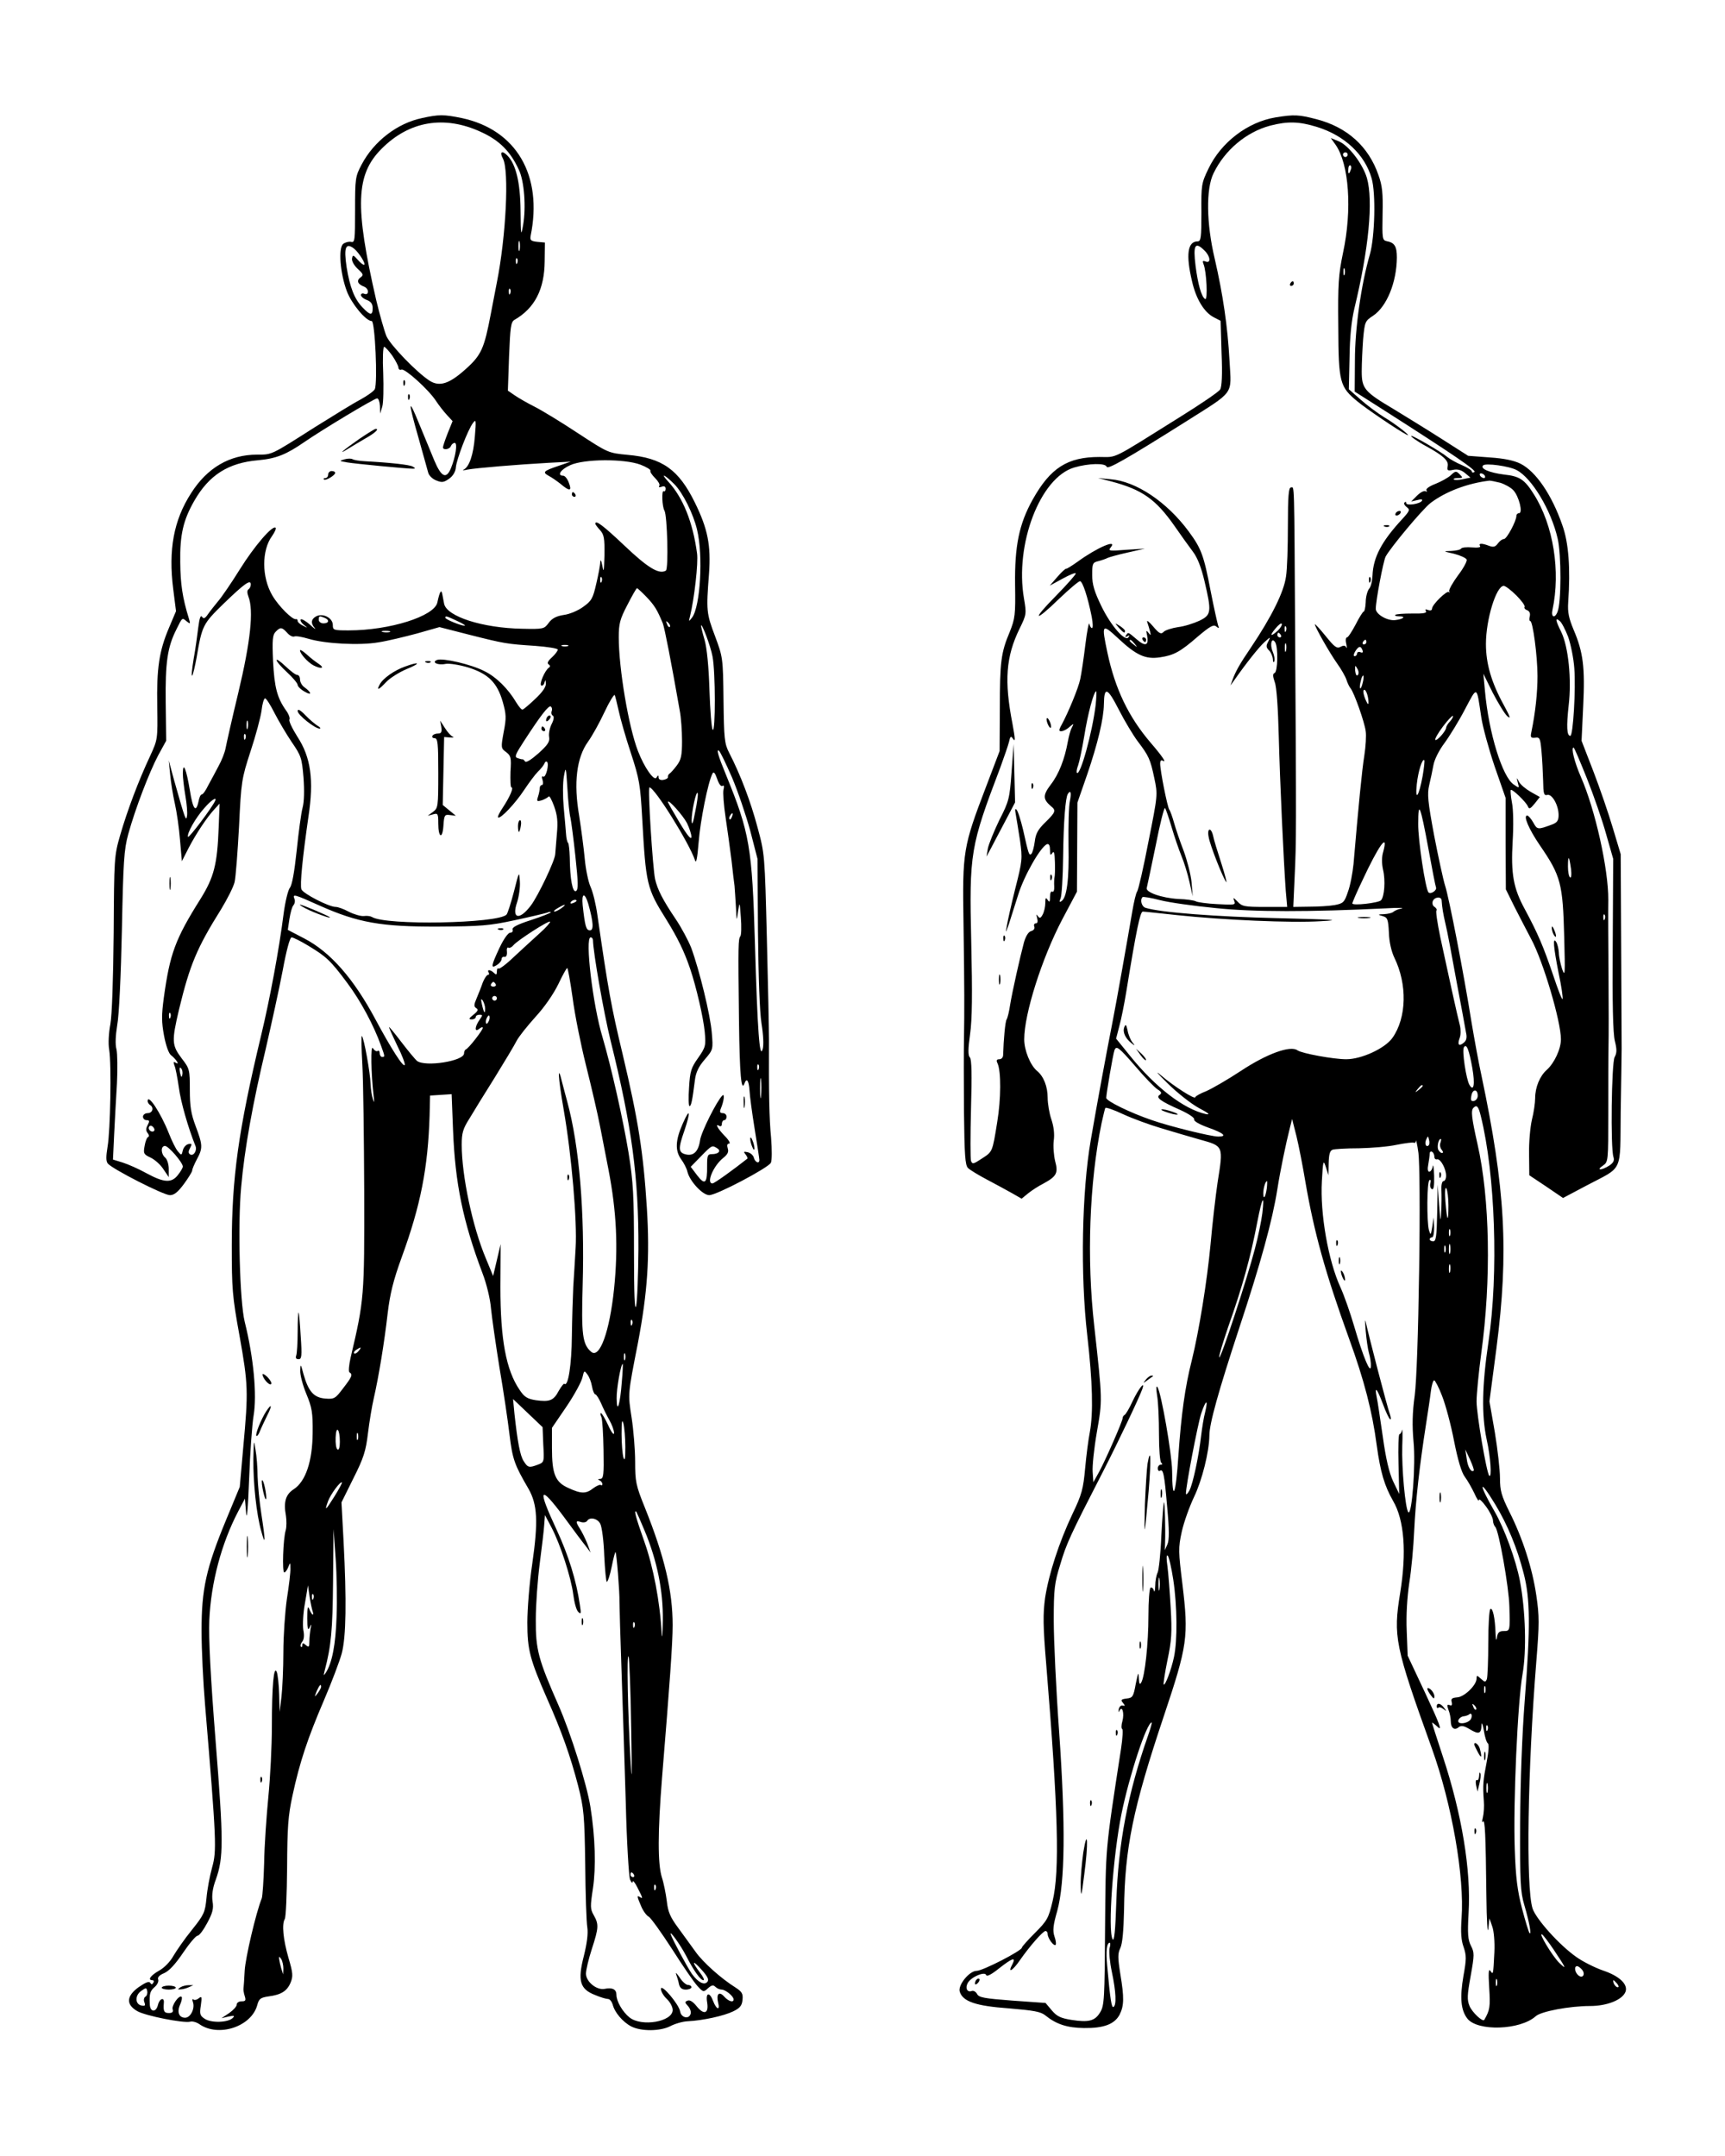 <?xml version="1.0" standalone="no"?>
<!DOCTYPE svg PUBLIC "-//W3C//DTD SVG 20010904//EN"
 "http://www.w3.org/TR/2001/REC-SVG-20010904/DTD/svg10.dtd">
<svg version="1.0" xmlns="http://www.w3.org/2000/svg"
 width="736pt" height="920pt" viewBox="0 0 736 920"
 preserveAspectRatio="xMidYMid meet">

<g transform="translate(0,920) scale(0.1,-0.1)"
fill="#000000" stroke="none">
<path d="M1800 8696 c-105 -22 -205 -99 -257 -198 -27 -51 -28 -59 -28 -194 0
-130 -1 -140 -17 -136 -10 2 -25 -2 -34 -9 -21 -18 -13 -125 16 -202 20 -53
81 -127 106 -127 14 0 26 -264 13 -291 -4 -8 -32 -28 -61 -44 -29 -15 -118
-70 -198 -120 -185 -118 -179 -115 -243 -115 -117 0 -213 -56 -282 -165 -74
-115 -97 -241 -76 -408 l12 -95 -30 -71 c-42 -99 -53 -172 -50 -335 2 -141 2
-141 -30 -211 -49 -104 -98 -234 -128 -338 -26 -90 -26 -99 -28 -417 -2 -204
-7 -349 -14 -390 -7 -37 -10 -83 -5 -110 10 -64 5 -344 -7 -413 -7 -43 -7 -62
1 -72 20 -24 238 -135 265 -135 18 0 34 13 60 48 19 26 35 52 35 57 0 6 9 27
20 48 26 48 25 61 -5 141 -20 53 -25 85 -25 155 0 87 -1 91 -35 135 -42 56
-43 73 -11 209 46 190 76 262 180 428 26 43 52 94 57 115 5 22 13 128 19 238
9 191 11 203 49 320 22 66 43 145 47 174 3 28 10 52 15 52 5 0 23 -28 40 -62
18 -35 51 -91 74 -125 40 -58 43 -68 50 -151 4 -55 3 -103 -4 -129 -6 -22 -17
-104 -25 -182 -10 -94 -20 -148 -29 -159 -8 -10 -20 -59 -27 -112 -19 -150
-58 -361 -96 -519 -97 -405 -125 -607 -125 -896 0 -182 2 -216 33 -385 37
-208 38 -237 16 -475 l-15 -170 -58 -140 c-86 -208 -105 -296 -105 -474 0 -80
7 -222 15 -316 49 -586 50 -622 30 -694 -10 -36 -21 -95 -24 -131 -6 -60 -10
-70 -62 -135 -31 -38 -66 -89 -79 -111 -13 -24 -39 -51 -61 -63 -37 -21 -51
-41 -28 -41 5 0 7 -5 3 -11 -5 -8 -8 -8 -13 0 -5 8 -21 1 -50 -19 -52 -38 -54
-74 -5 -102 35 -20 197 -52 225 -45 10 3 27 -2 39 -10 82 -58 224 -11 248 82
7 26 14 31 48 36 54 7 79 23 94 59 11 27 10 41 -9 105 -23 80 -29 144 -16 166
5 7 9 106 10 219 1 172 4 221 23 308 31 144 65 245 134 406 33 77 67 167 76
200 19 71 21 226 8 478 l-9 167 51 103 c44 87 53 117 62 192 6 49 17 116 25
150 21 92 45 238 59 361 10 84 24 141 60 240 81 222 112 381 119 605 l2 85 46
3 46 3 6 -153 c9 -228 42 -389 126 -612 17 -44 33 -110 36 -150 4 -39 20 -152
36 -251 17 -99 36 -228 43 -287 13 -106 21 -128 81 -231 38 -67 42 -139 16
-320 -12 -81 -21 -194 -21 -251 0 -116 11 -157 85 -326 61 -137 99 -244 132
-371 24 -96 27 -123 30 -334 1 -126 5 -248 9 -270 4 -26 -2 -70 -15 -122 -27
-105 -17 -141 48 -166 23 -10 48 -17 55 -17 8 0 16 -11 20 -23 8 -34 43 -75
79 -94 43 -22 124 -21 167 1 19 10 52 20 75 21 64 3 154 23 193 42 29 14 38
25 40 49 3 26 -2 35 -30 53 -62 39 -138 107 -170 152 -17 24 -51 70 -74 102
-34 46 -44 68 -49 115 -4 31 -13 77 -21 101 -18 58 -18 191 1 428 33 403 45
571 45 648 0 146 -34 291 -119 503 -38 94 -41 110 -41 195 0 50 -7 135 -15
187 -16 104 -17 96 27 320 41 216 51 367 38 575 -15 238 -37 376 -103 655 -49
204 -62 276 -108 595 -6 44 -19 98 -29 120 -10 22 -21 76 -25 120 -4 44 -15
127 -24 185 -24 139 -11 247 38 315 18 25 49 81 70 126 21 45 41 77 44 73 2
-5 10 -36 17 -68 7 -33 30 -114 52 -180 36 -110 40 -134 48 -276 16 -285 19
-300 103 -434 49 -79 77 -137 102 -211 26 -77 56 -207 62 -269 5 -58 4 -64
-28 -110 -30 -42 -35 -57 -39 -127 -3 -43 -2 -79 2 -79 7 0 12 23 23 111 4 33
16 58 42 88 36 42 36 43 30 114 -6 76 -53 268 -88 363 -12 30 -41 85 -66 122
-56 83 -78 127 -88 171 -10 47 -32 391 -24 391 22 0 170 -238 194 -310 5 -18
10 3 16 77 7 91 40 256 59 292 5 10 11 3 20 -23 7 -21 16 -33 22 -30 7 5 9 -1
5 -16 -3 -12 1 -66 9 -119 8 -53 19 -134 25 -181 5 -47 11 -96 13 -110 1 -14
4 -54 6 -90 3 -63 3 -64 9 -20 7 44 7 44 12 -25 3 -38 2 -75 -2 -80 -9 -13
-10 -28 -6 -362 3 -233 10 -306 24 -265 9 24 18 11 21 -31 1 -23 11 -97 22
-165 11 -67 20 -127 20 -132 0 -17 -17 -11 -23 8 -2 11 -14 22 -26 25 -18 4
-20 3 -10 -9 6 -8 10 -16 8 -18 -58 -46 -141 -106 -149 -106 -28 0 4 76 46
109 19 15 24 26 19 41 -4 13 -2 20 6 20 7 0 -1 15 -19 33 -31 32 -43 55 -22
42 6 -3 10 1 10 9 0 9 5 16 10 16 6 0 10 7 10 15 0 8 -7 15 -16 15 -12 0 -14
5 -9 18 14 33 18 68 7 57 -23 -22 -91 -157 -95 -191 -7 -48 -28 -68 -61 -60
-32 8 -33 24 -6 101 28 83 24 101 -7 30 -32 -72 -33 -116 -6 -153 11 -15 23
-38 26 -52 10 -41 65 -100 93 -100 32 0 251 116 263 138 5 10 5 56 1 107 -8
80 -10 192 -9 420 0 39 -4 232 -9 430 -9 358 -9 361 -40 475 -29 109 -72 223
-121 318 -20 39 -22 60 -24 225 -2 180 -3 183 -36 272 -37 98 -38 109 -26 265
9 123 -5 193 -60 305 -69 141 -139 191 -287 204 -83 8 -83 8 -213 93 -71 47
-155 98 -185 113 -30 15 -68 37 -84 48 l-29 20 5 146 c5 126 8 147 23 156 87
50 128 131 129 250 l1 80 -33 3 c-27 3 -31 7 -28 25 53 259 -61 453 -293 503
-78 16 -98 16 -171 0z m252 -59 c79 -36 126 -83 162 -162 23 -48 31 -160 18
-235 -9 -51 -10 -46 -11 62 -1 119 -20 198 -56 234 -23 24 -35 16 -19 -13 27
-52 13 -332 -26 -528 -5 -27 -17 -88 -26 -135 -28 -147 -40 -175 -107 -235
-70 -63 -112 -77 -155 -49 -54 35 -165 150 -183 189 -9 22 -29 92 -44 155 -92
401 -87 535 23 645 118 119 268 144 424 72z m165 -504 c-3 -10 -5 -2 -5 17 0
19 2 27 5 18 2 -10 2 -26 0 -35z m-705 5 c21 -18 52 -68 41 -68 -5 0 -17 10
-28 23 -18 20 -20 20 -23 4 -2 -10 8 -29 24 -44 25 -23 26 -27 12 -37 -18 -13
-12 -29 15 -39 9 -3 17 -13 17 -21 0 -10 -6 -13 -15 -10 -8 4 -15 1 -15 -5 0
-6 11 -16 25 -21 18 -7 25 -17 25 -35 0 -32 -10 -32 -43 3 -35 36 -54 86 -68
171 -13 87 -4 108 33 79z m695 -60 c-3 -8 -6 -5 -6 6 -1 11 2 17 5 13 3 -3 4
-12 1 -19z m-30 -130 c-3 -8 -6 -5 -6 6 -1 11 2 17 5 13 3 -3 4 -12 1 -19z
m-503 -266 c14 -21 26 -44 26 -51 0 -7 6 -11 13 -8 15 5 114 -84 146 -132 13
-20 35 -48 48 -62 l24 -26 -21 -52 c-11 -28 -20 -55 -20 -60 0 -13 29 -9 34 6
3 7 10 13 16 13 13 0 4 -59 -16 -108 -20 -48 -41 -38 -71 33 -14 33 -42 103
-64 155 -48 118 -49 101 -3 -60 19 -69 38 -135 41 -147 3 -12 18 -27 34 -33
24 -10 32 -9 55 7 17 12 28 31 29 49 3 34 51 160 73 189 13 18 14 12 8 -58 -6
-77 -24 -130 -48 -141 -7 -3 0 -4 16 0 37 7 218 22 346 29 l95 5 -52 -18 c-65
-22 -70 -27 -41 -43 12 -6 36 -23 51 -35 38 -32 48 -30 34 6 -6 17 -17 30 -24
30 -28 0 -11 27 30 45 59 27 231 28 300 2 26 -10 45 -22 42 -26 -2 -5 7 -18
20 -31 13 -13 22 -28 18 -33 -4 -6 0 -8 10 -4 11 4 17 1 17 -9 0 -8 -4 -13 -8
-10 -10 6 -7 -67 3 -83 12 -21 18 -248 6 -256 -29 -17 -76 11 -176 106 -92 87
-125 112 -125 94 0 -3 9 -15 20 -27 17 -19 20 -34 19 -107 -2 -68 -3 -78 -9
-46 -4 23 -8 30 -9 17 0 -13 -8 -55 -17 -93 -14 -62 -20 -73 -55 -98 -21 -16
-59 -32 -83 -35 -33 -5 -51 -15 -65 -34 -19 -26 -22 -27 -113 -25 -169 3 -321
52 -333 106 -2 12 -6 31 -8 42 -4 22 -11 11 -21 -36 -13 -59 -204 -119 -378
-119 -65 0 -68 1 -68 23 0 30 -42 52 -71 37 -22 -12 -24 -30 -6 -50 6 -8 -3
-2 -20 14 -18 16 -36 26 -40 23 -3 -4 2 -14 13 -23 18 -14 18 -15 -3 -4 -13 6
-23 15 -23 20 0 6 -3 9 -7 8 -14 -5 -75 56 -101 101 -46 78 -46 193 -1 254 11
16 18 31 15 35 -13 12 -90 -77 -153 -178 -36 -58 -78 -119 -92 -135 -14 -17
-34 -42 -43 -55 -13 -19 -19 -22 -26 -12 -6 9 -11 -6 -16 -45 -4 -32 -12 -93
-20 -136 -7 -43 -10 -74 -6 -70 4 5 12 40 19 78 23 136 27 143 114 228 91 88
117 106 117 83 0 -8 -4 -17 -10 -21 -6 -4 -6 -15 0 -31 23 -59 9 -191 -43
-409 -27 -112 -49 -210 -55 -240 -3 -16 -16 -50 -30 -75 -13 -25 -33 -62 -44
-82 -10 -21 -22 -38 -27 -38 -5 0 -11 -13 -14 -30 -11 -51 -24 -34 -37 48 -15
90 -29 125 -30 73 0 -19 5 -62 11 -97 6 -34 9 -72 7 -85 -4 -26 -7 -19 -55
151 l-23 85 6 -60 c3 -33 12 -89 20 -124 8 -35 18 -104 22 -155 l8 -91 28 55
c32 62 80 134 112 168 l21 23 -4 -103 c-6 -157 -20 -211 -77 -303 -109 -173
-131 -235 -157 -422 -10 -75 -10 -104 1 -163 8 -42 20 -76 30 -83 21 -16 39
-44 20 -32 -10 6 -11 4 -6 -11 5 -10 13 -53 19 -94 8 -62 40 -173 71 -250 8
-19 -8 -45 -23 -36 -8 5 -8 13 0 27 9 18 8 20 -7 17 -10 -2 -21 -14 -24 -27
-5 -22 -6 -22 -21 -4 -9 10 -26 45 -39 78 -34 86 -90 171 -90 136 0 -5 5 -13
10 -16 18 -11 11 -35 -10 -35 -11 0 -20 -7 -20 -15 0 -8 7 -15 15 -15 13 0 14
-4 5 -21 -8 -15 -8 -24 0 -34 6 -7 7 -15 2 -17 -5 -1 -12 -19 -15 -38 -6 -32
-4 -36 26 -50 17 -8 42 -30 54 -49 l23 -34 0 35 c0 20 -7 41 -15 48 -19 16
-20 50 -1 50 15 0 76 -71 76 -88 0 -5 -9 -21 -21 -36 -27 -35 -59 -33 -133 7
-34 19 -80 39 -102 46 l-42 13 5 107 c3 58 8 156 12 218 3 62 2 127 -2 145 -6
21 -4 59 3 103 8 40 16 215 20 405 6 294 9 344 27 410 30 109 90 265 128 337
l34 62 -2 163 c-2 171 7 236 46 313 25 51 24 50 43 34 16 -13 17 -12 10 11
-28 91 -36 148 -37 240 -2 118 13 181 60 263 63 110 145 162 272 173 77 7 120
24 198 78 77 53 298 186 310 186 6 0 11 -15 12 -32 l1 -33 9 30 c5 16 6 81 4
142 -3 62 -1 113 4 113 4 0 20 -17 35 -38z m1203 -548 c36 -36 81 -126 97
-194 27 -111 14 -328 -21 -375 -15 -19 -15 -19 -9 5 18 73 36 228 30 269 -18
133 -60 238 -123 306 -36 39 -16 31 26 -11z m-310 -416 c-3 -8 -6 -5 -6 6 -1
11 2 17 5 13 3 -3 4 -12 1 -19z m192 -66 c34 -36 45 -54 69 -112 8 -22 35
-160 72 -371 6 -30 10 -89 10 -131 0 -62 -4 -80 -22 -104 -12 -16 -26 -32 -31
-35 -5 -3 -8 -10 -7 -15 0 -5 -8 -10 -20 -12 -11 -2 -20 2 -20 10 0 11 -2 11
-9 0 -10 -17 -52 43 -79 113 -40 103 -82 352 -82 486 0 57 5 77 37 138 20 39
38 71 41 71 2 0 21 -17 41 -38z m-1375 -88 c23 -9 20 -24 -4 -24 -11 0 -20 7
-20 15 0 17 2 18 24 9z m567 -14 c24 -11 38 -20 31 -20 -16 0 -82 27 -82 34 0
9 4 8 51 -14z m907 -25 c-3 -3 -9 2 -12 12 -6 14 -5 15 5 6 7 -7 10 -15 7 -18z
m182 -126 c13 -65 13 -327 1 -313 -5 5 -11 81 -14 169 -3 100 -11 181 -21 215
-9 30 -15 57 -15 60 2 16 41 -87 49 -131z m-1815 101 c10 -12 24 -19 31 -16 7
3 34 -2 61 -10 70 -21 217 -29 298 -15 39 6 113 24 165 38 l95 27 125 -32
c154 -39 162 -40 283 -48 53 -4 97 -11 97 -16 0 -5 -11 -20 -25 -33 -18 -16
-22 -26 -14 -30 7 -5 7 -10 1 -14 -17 -11 -42 -70 -33 -76 5 -3 12 3 14 12 4
14 5 13 6 -4 1 -14 -15 -37 -45 -65 -25 -24 -49 -44 -54 -46 -4 -2 -16 12 -27
30 -35 59 -85 109 -136 134 -56 29 -177 57 -202 48 -26 -10 3 -24 36 -17 16 3
59 -4 96 -15 86 -27 124 -64 148 -147 15 -53 16 -68 4 -129 -12 -66 -12 -69
10 -85 21 -16 23 -24 19 -84 -1 -37 0 -67 4 -67 11 0 -7 -41 -36 -85 -14 -21
-24 -40 -21 -43 9 -9 74 60 112 118 20 30 46 65 58 77 13 12 25 28 28 35 2 7
7 10 11 7 10 -9 -5 -69 -16 -63 -6 4 -8 -2 -3 -15 3 -11 2 -21 -3 -21 -5 0 -9
-6 -9 -12 0 -7 -3 -24 -7 -36 -7 -22 -6 -23 16 -17 12 4 25 12 29 16 3 5 13
-14 23 -41 14 -39 17 -66 12 -118 -3 -37 -6 -75 -7 -86 0 -26 -73 -179 -104
-220 -49 -65 -83 -57 -59 13 8 24 14 65 12 90 -3 45 -3 44 -25 -43 -13 -49
-27 -94 -32 -99 -38 -38 -515 -47 -574 -10 -7 4 -22 6 -35 4 -13 -1 -41 7 -63
18 -22 12 -47 21 -57 21 -29 0 -139 57 -146 75 -7 19 5 136 30 310 24 157 10
254 -47 341 -22 35 -38 68 -34 74 3 5 -3 23 -15 39 -38 54 -49 98 -55 209 -4
92 -2 113 11 126 20 21 27 20 49 -4z m438 3 c-7 -2 -21 -2 -30 0 -10 3 -4 5
12 5 17 0 24 -2 18 -5z m760 -60 c-7 -2 -19 -2 -25 0 -7 3 -2 5 12 5 14 0 19
-2 13 -5z m-69 -277 c-3 -8 -1 -17 5 -20 6 -4 4 -18 -6 -37 -8 -17 -13 -41
-10 -55 3 -19 -6 -33 -46 -69 -32 -28 -53 -41 -57 -34 -4 6 -9 10 -11 9 -2 -1
-11 2 -21 5 -14 5 -9 16 28 73 72 111 105 153 114 147 5 -3 7 -12 4 -19z
m-1297 -73 c-3 -10 -5 -4 -5 12 0 17 2 24 5 18 2 -7 2 -21 0 -30z m-10 -45
c-3 -8 -6 -5 -6 6 -1 11 2 17 5 13 3 -3 4 -12 1 -19z m2076 -165 c25 -59 60
-162 78 -228 l31 -120 2 -310 c2 -196 7 -340 15 -392 8 -49 10 -94 5 -110 -13
-45 -22 74 -33 452 -12 409 -22 471 -124 720 -33 80 -41 109 -30 102 6 -4 30
-55 56 -114z m-689 -173 c3 -14 13 -88 21 -164 12 -112 13 -141 3 -148 -15 -9
-26 50 -27 143 -1 31 -4 59 -7 62 -4 3 -8 21 -9 39 -1 18 -6 70 -10 115 -4 45
-4 103 1 130 8 45 9 42 15 -52 3 -55 9 -111 13 -125z m532 25 c-9 -49 -14 -60
-15 -37 -1 36 20 133 26 117 2 -6 -3 -42 -11 -80z m-2048 48 c-12 -28 -113
-162 -116 -154 -5 15 33 82 70 123 29 34 55 50 46 31z m2013 -95 c10 -21 19
-47 19 -59 0 -15 -17 5 -50 60 -27 45 -50 85 -50 89 0 14 63 -56 81 -90z m192
27 c-3 -9 -8 -14 -10 -11 -3 3 -2 9 2 15 9 16 15 13 8 -4z m-1758 -380 c162
-72 261 -90 505 -89 181 1 219 4 325 27 66 14 128 29 138 32 9 4 17 5 17 2 0
-3 -38 -18 -84 -33 -59 -19 -82 -31 -79 -41 3 -7 -2 -13 -10 -13 -9 0 -28 -27
-46 -65 -36 -77 -38 -90 -11 -73 11 7 20 18 20 25 0 7 6 12 13 10 7 -1 11 7
10 21 -2 13 1 21 6 18 5 -3 15 2 22 11 18 21 150 106 156 100 2 -3 -17 -25
-44 -49 -26 -23 -75 -69 -109 -100 -33 -32 -64 -55 -67 -51 -4 3 -7 -2 -7 -12
0 -15 -3 -16 -12 -7 -15 15 -32 16 -23 2 3 -5 2 -10 -3 -10 -5 0 -15 -15 -22
-32 -6 -18 -18 -48 -26 -67 -12 -28 -13 -36 -2 -43 10 -6 7 -13 -12 -28 -20
-16 -22 -20 -7 -20 9 0 17 5 17 10 0 6 7 10 16 10 14 0 14 -2 0 -22 -21 -30
-22 -55 -1 -38 8 7 15 8 15 4 0 -10 -60 -87 -72 -92 -5 -2 -8 -10 -8 -17 0
-33 -166 -59 -201 -32 -8 7 -38 43 -67 81 -29 38 -52 66 -52 63 0 -4 16 -39
35 -79 20 -39 34 -77 32 -82 -5 -14 -58 69 -125 194 -93 174 -192 287 -303
345 l-71 37 7 47 c4 25 11 52 17 58 6 7 8 20 4 28 -8 21 -2 20 109 -30z m1145
8 c22 -79 24 -113 7 -113 -16 0 -21 16 -31 108 -5 52 9 55 24 5z m-50 13 c0
-2 -7 -7 -16 -10 -8 -3 -12 -2 -9 4 6 10 25 14 25 6z m-64 -31 c-11 -8 -25
-15 -30 -15 -6 1 0 7 14 15 32 19 40 18 16 0z m-1080 -161 c76 -46 94 -62 166
-159 57 -76 113 -181 144 -268 17 -47 17 -47 4 -47 -5 0 -10 7 -10 16 0 8 -4
13 -9 9 -6 -3 -14 3 -20 12 -10 18 -8 -108 3 -202 4 -31 3 -34 -3 -15 -5 14
-9 43 -10 65 -1 45 -28 196 -37 204 -3 3 -2 -51 2 -121 4 -69 7 -314 8 -544 1
-446 0 -461 -58 -707 -7 -31 -10 -60 -5 -63 15 -9 11 -19 -27 -68 -33 -44 -38
-47 -76 -44 -49 4 -72 30 -93 104 -12 45 -13 46 -14 16 -1 -19 11 -64 26 -100
24 -58 28 -80 27 -167 -1 -121 -30 -207 -81 -240 -34 -22 -44 -54 -33 -113 3
-20 3 -48 -1 -62 -11 -36 -16 -180 -6 -180 4 0 12 10 17 23 8 21 9 21 9 -6 1
-15 -6 -73 -15 -130 -8 -56 -15 -158 -15 -227 0 -69 -4 -154 -8 -190 l-8 -65
-2 75 c-1 41 -6 84 -10 95 -13 32 -21 -61 -21 -231 0 -85 -7 -220 -15 -301 -8
-82 -17 -209 -18 -283 -2 -74 -7 -142 -10 -150 -25 -62 -70 -255 -73 -309 -2
-36 -4 -70 -5 -76 -1 -5 1 -20 5 -32 6 -19 4 -23 -13 -23 -12 0 -21 -6 -21
-14 0 -8 -15 -24 -32 -36 l-33 -22 30 7 c24 5 28 4 18 -6 -20 -20 -91 -22
-119 -4 -21 14 -23 20 -17 58 5 37 4 40 -9 30 -8 -7 -19 -9 -23 -5 -5 4 -5 -1
-2 -11 10 -27 -10 -67 -33 -67 -27 0 -36 25 -21 57 6 14 9 28 6 32 -11 10 -45
-39 -38 -54 3 -10 -2 -15 -16 -15 -21 0 -25 8 -22 43 3 26 -18 20 -25 -8 -8
-34 -34 -32 -35 3 -2 45 1 56 22 74 10 9 17 23 14 31 -4 9 5 19 25 27 21 9 48
38 81 87 27 40 55 73 62 73 7 0 25 24 41 54 23 43 28 61 23 92 -4 26 0 57 14
94 33 93 33 163 -1 590 -22 277 -30 440 -27 515 7 162 52 329 123 465 l29 55
5 -60 c3 -38 8 15 13 145 4 113 13 234 19 269 15 89 0 249 -38 401 -21 86 -30
415 -15 575 14 161 50 360 105 590 24 105 57 254 72 333 16 87 31 142 38 142
7 0 39 -16 72 -36z m1214 24 c1 -53 46 -310 75 -428 91 -367 120 -581 119
-890 -1 -113 -5 -222 -10 -243 -6 -25 -9 52 -9 235 0 236 -3 293 -23 418 -23
141 -74 367 -111 493 -42 138 -76 427 -51 427 6 0 10 -6 10 -12z m-87 -245 c9
-71 35 -200 57 -288 22 -88 50 -207 61 -265 11 -58 27 -139 35 -180 35 -181
42 -334 24 -510 -19 -182 -61 -298 -97 -269 -38 32 -43 74 -37 283 9 316 -14
595 -66 786 -5 19 -15 55 -21 79 -21 88 -19 30 6 -114 34 -195 58 -477 51
-590 -3 -49 -7 -124 -10 -165 -2 -41 -5 -136 -6 -211 -1 -122 -16 -219 -32
-204 -2 3 -13 -11 -24 -30 -22 -42 -39 -48 -98 -40 -37 6 -49 14 -69 44 -58
85 -82 216 -82 439 l1 183 -16 -68 -16 -68 -31 75 c-57 135 -103 353 -103 485
0 50 5 68 33 112 17 29 66 108 108 175 42 68 84 138 93 156 9 18 46 64 81 103
38 41 77 98 97 139 18 38 35 69 38 69 3 1 13 -56 23 -126z m-328 57 c3 -5 -1
-10 -10 -10 -9 0 -13 5 -10 10 3 6 8 10 10 10 2 0 7 -4 10 -10z m5 -60 c0 -5
-4 -10 -10 -10 -5 0 -10 5 -10 10 0 6 5 10 10 10 6 0 10 -4 10 -10z m-50 -44
c0 -26 -6 -18 -14 19 -5 22 -4 26 4 15 5 -8 10 -24 10 -34z m-1343 -38 c-3 -8
-6 -5 -6 6 -1 11 2 17 5 13 3 -3 4 -12 1 -19z m1359 -14 c-4 -9 -9 -15 -11
-12 -3 3 -3 13 1 22 4 9 9 15 11 12 3 -3 3 -13 -1 -22z m1151 -206 c-3 -8 -6
-5 -6 6 -1 11 2 17 5 13 3 -3 4 -12 1 -19z m-2459 -24 c-3 -14 -5 -12 -10 9
-3 19 -2 25 4 19 6 -6 8 -18 6 -28z m2469 -91 c-2 -21 -4 -6 -4 32 0 39 2 55
4 38 2 -18 2 -50 0 -70z m-2590 -149 c-9 -9 -28 6 -21 18 4 6 10 6 17 -1 6 -6
8 -13 4 -17z m2403 -74 c18 -11 6 -25 -23 -25 -18 0 -20 -6 -20 -50 1 -75 -9
-84 -42 -41 l-28 37 44 45 c47 48 47 48 69 34z m-363 -752 c-3 -8 -6 -5 -6 6
-1 11 2 17 5 13 3 -3 4 -12 1 -19z m-1167 -113 c-7 -9 -15 -13 -19 -10 -3 3 1
10 9 15 21 14 24 12 10 -5z m1137 -37 c-3 -7 -5 -2 -5 12 0 14 2 19 5 13 2 -7
2 -19 0 -25z m-14 -95 c-7 -96 -21 -140 -22 -71 -1 42 18 148 26 148 1 0 0
-35 -4 -77z m-127 -20 c3 -18 10 -33 14 -33 4 0 15 -17 24 -37 9 -21 25 -54
36 -73 11 -19 20 -44 20 -55 0 -11 -11 2 -25 33 -13 28 -27 52 -31 52 -3 0 -3
-8 2 -17 4 -10 8 -73 9 -140 2 -107 0 -123 -14 -124 -10 0 -12 -2 -3 -6 6 -2
12 -10 12 -16 0 -5 -3 -7 -6 -4 -4 3 -18 -3 -32 -13 -31 -25 -52 -25 -106 0
-57 25 -71 60 -71 171 l0 86 62 91 c34 50 64 106 68 124 7 30 8 31 21 13 8
-10 17 -33 20 -52z m-208 -248 c4 -73 4 -75 -23 -85 -37 -14 -43 -13 -60 14
-16 23 -27 84 -40 203 l-6 63 63 -60 63 -60 3 -75z m350 -10 c0 -49 -2 -62 -8
-45 -4 14 -8 59 -8 100 0 54 2 67 8 45 4 -16 8 -61 8 -100z m-1218 22 c0 -23
-4 -36 -10 -32 -6 3 -9 26 -8 51 2 54 18 37 18 -19z m77 11 c-3 -7 -5 -2 -5
12 0 14 2 19 5 13 2 -7 2 -19 0 -25z m-101 -245 c-37 -59 -43 -64 -26 -18 11
29 52 85 59 79 2 -1 -13 -29 -33 -61z m980 -86 c38 -52 79 -107 92 -123 l22
-29 -15 40 c-9 22 -23 50 -31 62 -19 30 -18 36 5 28 11 -3 22 -1 26 5 11 18
44 11 56 -12 7 -13 15 -74 17 -135 3 -62 8 -113 11 -113 4 0 14 29 21 65 7 36
15 64 16 62 5 -5 18 -171 17 -212 0 -22 4 -157 9 -300 5 -143 13 -395 18 -560
4 -165 13 -311 18 -325 6 -14 11 -18 11 -10 1 8 10 -3 21 -25 23 -45 24 -49
10 -40 -13 8 -13 4 5 -38 8 -20 23 -41 33 -46 9 -5 54 -68 100 -139 45 -71 94
-142 108 -157 24 -26 26 -27 45 -9 15 13 22 15 31 6 7 -7 19 -12 27 -12 16 0
51 -28 51 -42 0 -15 -22 -8 -40 12 -22 25 -35 11 -26 -26 9 -34 -7 -30 -21 6
-15 41 -33 39 -26 -4 8 -48 -13 -56 -44 -18 -15 19 -29 29 -39 25 -13 -5 -13
-8 2 -24 9 -10 14 -26 10 -34 -8 -23 -40 -14 -44 11 -4 30 -82 122 -82 97 0
-11 11 -30 25 -43 14 -13 25 -34 25 -47 0 -50 -132 -73 -184 -32 -30 24 -56
69 -56 97 0 23 -17 32 -51 25 -34 -6 -79 31 -79 65 0 15 11 62 25 105 30 92
30 106 8 145 -15 26 -15 37 -3 115 13 88 10 216 -11 347 -15 95 -84 315 -136
433 -86 195 -98 238 -97 367 0 63 8 171 17 240 9 69 18 143 19 165 l3 40 28
-53 c38 -72 84 -215 93 -287 4 -32 13 -66 21 -73 12 -12 13 -8 7 30 -15 103
-48 210 -99 320 -84 180 -74 196 31 55z m344 -58 c54 -129 80 -259 78 -384 -1
-60 -3 -85 -5 -55 -7 136 -36 285 -74 392 -36 102 -46 138 -34 127 2 -3 18
-39 35 -80z m-1314 -369 c-4 -118 -19 -196 -46 -238 -10 -14 -10 -13 -5 8 28
106 34 173 36 380 l2 225 9 -125 c5 -69 7 -181 4 -250z m-102 24 c3 -8 3 -14
0 -14 -2 0 -9 10 -14 23 -7 17 -9 8 -9 -38 0 -45 3 -55 10 -40 8 17 9 17 4 -5
-2 -14 -5 -38 -5 -54 0 -24 -2 -27 -15 -16 -12 10 -15 10 -15 0 0 -8 -3 -10
-6 -7 -4 4 -1 13 5 21 8 9 10 28 5 51 -3 20 -1 71 7 113 l13 77 7 -49 c4 -26
10 -54 13 -62z m3 54 c-3 -8 -6 -5 -6 6 -1 11 2 17 5 13 3 -3 4 -12 1 -19z
m1370 -120 c-3 -8 -6 -5 -6 6 -1 11 2 17 5 13 3 -3 4 -12 1 -19z m-14 -429 c4
-216 3 -249 -3 -139 -11 197 -17 463 -8 441 3 -10 9 -146 11 -302z m-1323 173
c0 -5 -7 -17 -15 -28 -14 -18 -14 -17 -4 9 12 27 19 34 19 19z m1335 -802 c3
-5 1 -10 -4 -10 -6 0 -11 5 -11 10 0 6 2 10 4 10 3 0 8 -4 11 -10z m92 -62
c-3 -8 -6 -5 -6 6 -1 11 2 17 5 13 3 -3 4 -12 1 -19z m130 -283 c33 -65 62
-105 74 -105 6 0 -1 15 -15 33 -37 49 -32 56 8 11 25 -28 32 -42 24 -51 -13
-16 -40 -2 -66 34 -19 27 -83 147 -90 168 -8 24 41 -44 65 -90z m-1718 -55
l-1 -25 -8 25 c-4 14 -8 32 -9 40 -1 13 0 13 9 0 5 -8 9 -26 9 -40z m-588
-120 c-7 -3 -9 -15 -5 -24 5 -14 3 -17 -12 -14 -28 5 -29 43 -2 62 21 15 23
15 26 0 2 -9 -1 -20 -7 -24z"/>
<path d="M1721 7564 c0 -11 3 -14 6 -6 3 7 2 16 -1 19 -3 4 -6 -2 -5 -13z"/>
<path d="M1741 7504 c0 -11 3 -14 6 -6 3 7 2 16 -1 19 -3 4 -6 -2 -5 -13z"/>
<path d="M1533 7327 c-66 -46 -99 -74 -48 -42 17 10 49 30 72 43 41 23 63 42
46 42 -4 0 -36 -20 -70 -43z"/>
<path d="M1470 7240 c-24 -7 -23 -7 10 -13 35 -6 254 -27 281 -27 12 0 12 2 0
9 -13 8 -97 17 -206 23 -22 1 -44 5 -50 8 -5 4 -21 4 -35 0z"/>
<path d="M1400 7175 c0 -8 -5 -15 -12 -15 -6 0 -9 -3 -6 -6 7 -7 48 18 48 28
0 5 -7 8 -15 8 -8 0 -15 -7 -15 -15z"/>
<path d="M2440 7090 c0 -5 5 -10 11 -10 5 0 7 5 4 10 -3 6 -8 10 -11 10 -2 0
-4 -4 -4 -10z"/>
<path d="M723 5430 c0 -25 2 -35 4 -22 2 12 2 32 0 45 -2 12 -4 2 -4 -23z"/>
<path d="M1280 6424 c1 -14 33 -50 57 -63 33 -17 51 -13 23 6 -14 9 -37 27
-52 41 -16 14 -28 22 -28 16z"/>
<path d="M1180 6383 c0 -6 20 -29 45 -52 25 -23 45 -47 45 -54 0 -6 14 -20 31
-29 31 -18 29 -3 -3 20 -10 7 -18 22 -18 33 0 10 -5 19 -12 19 -7 0 -29 17
-50 37 -21 20 -38 32 -38 26z"/>
<path d="M1818 6373 c7 -3 16 -2 19 1 4 3 -2 6 -13 5 -11 0 -14 -3 -6 -6z"/>
<path d="M1729 6356 c-46 -16 -96 -51 -109 -77 -15 -28 -4 -23 28 11 15 16 54
41 87 55 62 25 57 34 -6 11z"/>
<path d="M1270 6166 c0 -17 75 -76 94 -75 6 0 2 6 -9 12 -11 7 -35 27 -52 45
-22 23 -33 28 -33 18z"/>
<path d="M1883 6098 c3 -22 0 -28 -14 -28 -10 0 -21 -4 -24 -10 -3 -5 1 -10 9
-10 14 0 16 -21 16 -149 0 -143 -1 -149 -22 -165 l-23 -17 23 6 c20 6 22 3 22
-39 0 -61 18 -69 22 -9 3 45 5 48 28 45 l25 -3 -28 23 -28 23 3 145 3 145 25
-2 c14 -1 19 0 12 3 -8 4 -23 20 -34 38 l-20 31 5 -27z"/>
<path d="M2210 5675 c0 -14 2 -25 4 -25 2 0 6 11 8 25 3 14 1 25 -3 25 -5 0
-9 -11 -9 -25z"/>
<path d="M2337 6143 c-4 -3 -7 -11 -7 -17 0 -6 5 -5 12 2 6 6 9 14 7 17 -3 3
-9 2 -12 -2z"/>
<path d="M2310 6090 c0 -5 5 -10 11 -10 5 0 7 5 4 10 -3 6 -8 10 -11 10 -2 0
-4 -4 -4 -10z"/>
<path d="M1303 5324 c34 -18 114 -47 104 -38 -7 7 -119 54 -127 54 -3 -1 8 -8
23 -16z"/>
<path d="M2128 5233 c7 -3 16 -2 19 1 4 3 -2 6 -13 5 -11 0 -14 -3 -6 -6z"/>
<path d="M1270 3517 c0 -47 -3 -92 -6 -101 -4 -10 -1 -16 10 -16 13 0 15 13 9
98 -3 53 -7 99 -9 101 -2 2 -4 -34 -4 -82z"/>
<path d="M1120 3335 c1 -17 29 -49 37 -41 4 3 -3 16 -15 29 -12 12 -22 17 -22
12z"/>
<path d="M1136 3178 c-22 -34 -48 -99 -42 -105 3 -3 10 6 15 20 6 15 20 44 31
67 22 43 20 54 -4 18z"/>
<path d="M1081 2975 c-1 -102 13 -237 34 -310 18 -66 18 -41 0 75 -8 52 -15
124 -16 160 0 36 -4 88 -9 115 -7 45 -7 42 -9 -40z"/>
<path d="M1120 2850 c4 -22 10 -43 13 -47 9 -8 -4 71 -13 80 -4 5 -4 -10 0
-33z"/>
<path d="M1053 2600 c0 -41 2 -58 4 -37 2 20 2 54 0 75 -2 20 -4 3 -4 -38z"/>
<path d="M1111 1604 c0 -11 3 -14 6 -6 3 7 2 16 -1 19 -3 4 -6 -2 -5 -13z"/>
<path d="M690 718 c0 -4 14 -8 30 -8 17 0 30 4 30 8 0 5 -13 9 -30 9 -16 0
-30 -4 -30 -9z"/>
<path d="M770 720 c-13 -9 -13 -10 0 -9 8 0 24 4 35 9 l20 9 -20 0 c-11 0 -27
-4 -35 -9z"/>
<path d="M2421 4174 c0 -11 3 -14 6 -6 3 7 2 16 -1 19 -3 4 -6 -2 -5 -13z"/>
<path d="M2482 2280 c0 -14 2 -19 5 -12 2 6 2 18 0 25 -3 6 -5 1 -5 -13z"/>
<path d="M2885 775 c4 -11 10 -30 12 -42 4 -16 13 -23 29 -23 13 0 24 5 24 10
0 6 -7 10 -15 10 -8 0 -25 15 -36 33 -12 17 -18 23 -14 12z"/>
<path d="M5442 8699 c-119 -20 -232 -106 -286 -219 -30 -62 -31 -70 -30 -187
0 -107 -2 -123 -16 -123 -43 0 -51 -57 -24 -170 17 -76 52 -133 93 -154 l29
-15 4 -138 c4 -92 1 -144 -6 -155 -6 -10 -81 -61 -166 -114 -305 -191 -271
-174 -349 -174 -136 0 -209 -46 -285 -182 -58 -104 -77 -198 -75 -363 2 -130
0 -144 -23 -202 -37 -88 -42 -126 -42 -328 l-1 -180 -57 -150 c-99 -259 -102
-277 -97 -585 4 -284 4 -370 2 -495 -1 -44 -1 -182 0 -307 2 -186 5 -230 17
-242 8 -8 44 -30 80 -49 36 -19 84 -45 107 -58 l42 -24 28 23 c15 12 44 31 64
41 57 31 65 45 51 96 -6 25 -9 64 -6 88 4 28 0 60 -10 90 -9 26 -16 68 -16 93
0 47 -17 91 -45 114 -29 24 -55 88 -55 135 0 109 76 348 163 513 l62 117 1
190 1 190 42 121 c45 132 70 237 71 299 1 77 15 72 64 -24 25 -49 62 -110 80
-134 48 -63 54 -77 71 -157 15 -71 15 -72 -25 -272 -21 -110 -43 -205 -48
-212 -5 -6 -14 -45 -21 -86 -19 -112 -69 -395 -85 -475 -22 -111 -64 -337 -92
-500 -38 -219 -45 -573 -15 -833 23 -201 26 -331 11 -413 -6 -30 -15 -99 -20
-154 -8 -88 -14 -112 -54 -195 -58 -123 -101 -256 -117 -359 -9 -68 -9 -118 5
-284 51 -622 58 -882 27 -1010 -17 -72 -23 -83 -75 -135 -31 -31 -56 -59 -56
-63 0 -13 -167 -99 -193 -99 -31 0 -81 -61 -72 -89 13 -42 69 -61 209 -71 107
-9 136 -14 156 -30 47 -38 93 -53 165 -54 84 -1 130 16 152 57 19 38 20 72 3
174 -11 70 -11 87 0 110 9 19 14 72 16 163 3 264 38 434 170 828 101 302 106
338 79 562 -17 139 -18 154 -3 223 9 41 33 108 53 150 34 71 64 191 65 261 0
51 38 187 129 464 90 272 140 454 161 587 12 77 37 198 53 260 l10 40 19 -75
c10 -41 27 -129 38 -195 37 -214 84 -385 186 -667 65 -179 99 -311 118 -455
16 -116 33 -173 70 -238 48 -82 58 -220 30 -393 -30 -185 -23 -223 135 -662
86 -239 140 -550 127 -726 -4 -59 -2 -93 9 -123 12 -36 12 -51 -1 -123 -16
-93 -11 -146 17 -182 44 -55 225 -49 291 10 22 21 145 44 232 44 74 0 140 27
152 62 10 31 -27 66 -95 89 -35 12 -87 38 -115 58 -73 51 -172 162 -187 207
-29 90 -21 595 16 1054 13 161 13 194 0 282 -17 117 -59 246 -115 357 -34 69
-40 90 -40 143 0 35 -10 123 -22 196 l-23 132 30 228 c53 411 38 679 -65 1167
-11 50 -29 149 -41 220 -34 214 -97 537 -113 585 -8 25 -29 122 -47 215 -27
145 -30 177 -21 215 6 25 14 63 18 85 4 23 23 62 47 94 22 30 62 95 88 145 53
100 49 102 69 -34 6 -41 32 -136 57 -210 l47 -135 0 -195 1 -195 37 -75 c21
-41 53 -103 71 -137 51 -94 127 -351 127 -428 0 -41 -28 -101 -60 -130 -30
-26 -50 -75 -50 -121 0 -20 -6 -62 -14 -93 -7 -31 -13 -96 -12 -146 l1 -90 72
-48 72 -49 100 53 c159 84 143 49 146 315 2 126 4 247 4 269 0 22 -1 218 -2
435 l-2 395 -33 110 c-18 61 -55 169 -83 242 l-51 132 7 148 c8 166 0 230 -41
326 -20 48 -26 74 -23 117 10 145 2 254 -25 329 -45 130 -113 229 -178 262
-28 14 -70 23 -132 27 l-92 7 -119 76 c-66 42 -156 97 -200 124 -123 73 -135
87 -135 160 0 34 3 96 6 138 7 74 8 77 43 100 58 39 100 142 101 248 0 48 -10
64 -44 70 -18 4 -19 12 -17 115 2 90 -1 121 -18 168 -42 121 -133 203 -263
237 -77 20 -95 21 -176 8z m178 -41 c116 -36 203 -117 232 -218 19 -64 14
-250 -7 -325 -37 -126 -64 -316 -64 -453 l-1 -133 121 -77 c304 -194 400 -260
390 -266 -6 -4 -11 -3 -11 2 0 5 -19 17 -42 27 -24 10 -52 26 -63 35 -23 20
-143 90 -153 90 -8 0 29 -26 61 -43 73 -40 98 -62 94 -85 -4 -20 -1 -22 23
-17 18 4 34 0 50 -13 l24 -20 -33 -7 c-18 -4 -35 -4 -38 -1 -4 3 4 6 17 6 22
0 23 1 8 16 -15 15 -18 15 -38 -4 -12 -11 -41 -27 -66 -37 -26 -10 -41 -21
-38 -27 4 -6 2 -8 -4 -4 -6 3 -22 -5 -36 -19 l-25 -25 26 6 c17 5 24 3 20 -3
-9 -14 -67 -22 -67 -10 0 6 -3 7 -7 3 -5 -4 0 -13 9 -20 15 -11 13 -16 -20
-52 -88 -95 -123 -163 -126 -240 -1 -23 -7 -49 -15 -57 -7 -9 -14 -35 -14 -57
-1 -22 -5 -40 -9 -40 -3 0 -19 -25 -34 -55 -16 -30 -32 -55 -37 -55 -5 0 -7
-12 -3 -27 3 -16 3 -22 0 -16 -4 9 -11 10 -24 3 -16 -9 -26 -1 -64 46 -25 31
-46 53 -46 50 0 -11 63 -122 95 -167 18 -25 36 -57 40 -70 4 -13 12 -30 18
-37 15 -19 59 -143 64 -182 3 -19 0 -66 -6 -105 -10 -61 -25 -216 -46 -462 -4
-39 -14 -93 -24 -119 -15 -45 -20 -49 -56 -56 -22 -4 -71 -7 -109 -7 l-68 -1
6 133 c7 149 7 190 2 1012 -4 696 -3 645 -18 645 -10 0 -13 -39 -13 -162 0
-90 -3 -188 -8 -218 -9 -66 -61 -171 -151 -305 -47 -69 -64 -100 -77 -135 l-9
-25 18 25 c49 70 103 138 127 160 27 24 27 24 16 2 -10 -18 -9 -25 4 -38 8 -8
15 -25 16 -37 0 -12 3 -16 6 -9 3 7 0 26 -7 42 -13 31 -4 63 11 39 13 -21 11
-127 -3 -131 -8 -3 -8 -13 1 -39 8 -20 14 -111 17 -229 5 -197 21 -538 30
-662 l6 -68 -96 0 c-86 0 -97 2 -116 23 -18 18 -20 19 -14 3 7 -18 2 -18 -73
-14 -43 2 -85 8 -91 12 -7 4 -40 9 -75 10 -70 4 -142 29 -134 48 2 7 19 88 38
180 18 92 36 164 40 160 3 -4 16 -41 28 -82 12 -41 31 -96 42 -123 11 -26 26
-75 34 -110 l14 -62 -5 60 c-3 33 -19 94 -34 135 -16 41 -34 95 -41 120 -7 25
-16 50 -20 55 -8 11 -39 166 -39 197 0 12 4 16 11 12 18 -11 -1 18 -51 76 -95
111 -152 230 -185 385 -26 123 -24 126 47 60 77 -72 116 -89 177 -80 60 9 86
23 162 89 52 44 67 52 78 43 12 -10 14 -9 8 5 -3 10 -18 76 -32 148 -29 152
-40 180 -93 252 -93 126 -224 214 -333 223 l-54 5 55 -14 c133 -35 191 -76
271 -190 27 -39 62 -88 78 -109 20 -26 36 -67 50 -126 31 -132 30 -145 -22
-170 -24 -11 -64 -24 -91 -27 -26 -4 -54 -13 -61 -20 -11 -12 -19 -8 -46 24
-17 20 -28 28 -24 17 4 -11 9 -29 12 -40 4 -17 3 -18 -7 -5 -9 12 -11 10 -6
-10 9 -44 -6 -51 -43 -19 -39 33 -37 33 -47 17 -5 -7 -3 -8 6 -3 9 6 11 4 5
-4 -13 -22 -75 48 -116 133 -30 62 -39 92 -39 133 0 49 2 53 28 59 15 4 32 10
37 13 6 3 44 14 85 23 l75 17 -80 -5 c-72 -6 -78 -5 -66 10 31 38 -59 -1 -140
-60 -25 -18 -48 -32 -50 -31 -2 2 -19 -13 -37 -34 l-33 -38 55 30 c31 17 56
27 56 22 0 -5 -38 -48 -85 -96 -105 -106 -93 -116 14 -12 43 41 83 75 89 75
11 0 33 -67 50 -152 5 -27 6 -48 1 -48 -4 0 -9 8 -11 18 -2 9 -10 -30 -17 -88
-7 -58 -17 -125 -22 -148 -8 -39 -52 -144 -79 -194 -6 -10 -10 -20 -10 -23 0
-11 25 -4 43 13 19 16 20 16 10 -3 -6 -11 -13 -38 -17 -60 -13 -73 -38 -138
-72 -182 -35 -46 -35 -63 0 -93 23 -18 20 -26 -24 -69 -31 -30 -41 -48 -45
-82 -3 -24 -10 -48 -14 -52 -10 -10 -12 -5 -36 103 -10 41 -22 80 -28 85 -6 7
-7 0 -3 -20 3 -16 11 -67 18 -111 11 -78 10 -87 -20 -205 -17 -68 -33 -140
-36 -159 -6 -34 -6 -34 8 5 7 22 25 79 40 126 25 82 97 208 124 217 8 2 12 -7
12 -25 0 -22 2 -25 10 -13 7 11 10 0 11 -40 1 -30 0 -59 -2 -65 -1 -5 -2 -23
-1 -38 1 -15 -3 -25 -8 -22 -6 4 -10 -6 -10 -22 0 -22 -2 -25 -10 -13 -8 12
-10 9 -10 -13 0 -16 -5 -38 -11 -49 -9 -17 -13 -18 -21 -7 -7 10 -7 8 -3 -8 4
-15 2 -23 -5 -23 -7 0 -10 -6 -7 -14 3 -8 -2 -16 -13 -19 -12 -3 -23 -21 -31
-48 -17 -64 -49 -206 -59 -266 -4 -28 -11 -57 -15 -63 -6 -9 -13 -84 -15 -152
0 -10 -7 -18 -16 -18 -12 0 -14 -5 -8 -17 16 -35 15 -153 -1 -250 -21 -131
-20 -127 -66 -157 -35 -23 -40 -25 -46 -10 -3 9 -3 110 0 224 4 145 3 210 -5
218 -8 8 -8 35 1 99 9 63 10 171 5 392 -9 383 -4 409 124 746 16 44 33 93 37
109 5 23 8 27 16 15 12 -18 11 -4 -1 62 -36 184 -28 287 30 406 30 61 30 64
19 129 -40 231 69 516 214 559 61 18 134 20 139 3 4 -12 79 30 333 190 216
137 199 113 191 262 -8 147 -28 283 -63 435 -36 151 -38 300 -5 366 48 99 140
176 242 203 74 19 123 18 200 -6z m-480 -528 c25 -25 27 -55 4 -46 -13 5 -14
2 -9 -11 13 -30 19 -157 7 -149 -16 9 -31 64 -41 142 -11 90 -2 105 39 64z
m1331 -936 c64 -33 147 -170 175 -292 16 -68 16 -276 -1 -314 -12 -29 -28 -21
-21 10 35 164 4 360 -79 492 -40 64 -61 78 -128 85 -62 8 -103 25 -89 39 10
11 112 -3 143 -20z m-136 -24 c3 -5 2 -10 -4 -10 -5 0 -13 5 -16 10 -3 6 -2
10 4 10 5 0 13 -4 16 -10z m66 -30 c19 -6 45 -20 56 -32 24 -26 42 -98 24 -98
-6 0 -11 -5 -11 -11 0 -22 -41 -99 -53 -99 -7 0 -19 -9 -26 -19 -11 -15 -19
-17 -38 -10 -31 12 -46 11 -38 -1 4 -6 -10 -8 -34 -6 -23 2 -44 0 -47 -5 -3
-5 -22 -9 -42 -10 -36 -1 -36 -1 12 -12 27 -7 51 -18 54 -25 2 -7 -14 -37 -37
-67 -22 -30 -39 -60 -38 -67 2 -7 2 -9 -1 -5 -6 11 -72 -53 -72 -70 0 -7 -6
-10 -17 -6 -11 4 -14 3 -9 -5 5 -8 -12 -11 -59 -10 -36 0 -68 -2 -72 -6 -3 -3
4 -6 17 -6 31 0 18 -12 -17 -16 -34 -4 -83 25 -83 48 0 35 32 203 42 223 22
40 157 202 192 229 65 49 158 84 251 95 6 0 26 -4 46 -9z m69 -481 c22 -22 38
-44 35 -49 -3 -4 2 -11 11 -14 10 -4 14 -14 11 -26 -3 -11 -2 -20 2 -20 11 0
31 -150 31 -235 0 -71 -9 -156 -26 -238 -5 -23 -3 -27 16 -25 20 3 22 -3 27
-57 3 -33 6 -90 7 -126 1 -56 3 -65 18 -61 20 5 48 -44 48 -86 0 -23 -6 -32
-27 -40 -62 -23 -64 -23 -81 8 -9 16 -21 30 -26 30 -18 0 7 -58 54 -127 90
-131 98 -163 104 -393 4 -157 4 -171 -9 -135 -7 22 -14 54 -14 70 -1 17 -6 37
-11 45 -16 25 -12 -20 10 -132 12 -55 19 -105 17 -111 -2 -6 -20 41 -41 104
-41 120 -63 173 -120 279 -49 90 -60 151 -52 290 4 64 3 137 -3 165 -5 27 -7
52 -5 54 6 6 65 -51 73 -70 5 -13 10 -11 29 12 l22 28 -39 22 c-21 12 -44 31
-50 43 -10 20 -11 19 -5 -4 7 -24 6 -24 -17 -8 -49 32 -107 221 -123 398 l-7
75 40 -81 c23 -44 50 -89 62 -100 16 -14 13 -4 -14 46 -54 98 -77 178 -77 262
0 105 44 248 76 248 7 0 31 -18 54 -41z m221 -177 c11 -32 23 -91 26 -133 7
-88 -5 -289 -17 -289 -15 0 -17 39 -7 130 13 111 -1 250 -32 314 -25 50 -26
63 -6 46 8 -6 24 -37 36 -68z m-1239 27 c-31 -28 -37 -23 -10 9 13 16 25 25
27 20 2 -5 -6 -18 -17 -29z m35 -1 c-3 -8 -6 -5 -6 6 -1 11 2 17 5 13 3 -3 4
-12 1 -19z m-22 -18 c3 -5 1 -10 -4 -10 -6 0 -11 5 -11 10 0 6 2 10 4 10 3 0
8 -4 11 -10z m-624 -37 c13 -16 12 -17 -3 -4 -10 7 -18 15 -18 17 0 8 8 3 21
-13z m989 7 c0 -5 -5 -10 -11 -10 -5 0 -7 5 -4 10 3 6 8 10 11 10 2 0 4 -4 4
-10z m-343 -37 c-3 -10 -5 -4 -5 12 0 17 2 24 5 18 2 -7 2 -21 0 -30z m326 3
c4 -10 1 -13 -9 -9 -7 3 -14 0 -14 -6 0 -6 -5 -11 -10 -11 -6 0 -5 8 2 20 15
24 24 25 31 6z m-20 -107 c-5 -5 -9 3 -11 19 -1 24 0 25 9 9 7 -11 7 -23 2
-28z m21 -33 c-3 -15 -8 -25 -11 -23 -2 3 -1 17 3 31 3 15 8 25 11 23 2 -3 1
-17 -3 -31z m25 -81 c0 -15 -3 -12 -13 10 -7 17 -11 34 -8 39 7 12 20 -21 21
-49z m-1164 -12 c-14 -118 -66 -305 -80 -291 -3 3 -1 17 5 32 5 14 17 70 26
124 15 95 41 192 51 192 2 0 1 -26 -2 -57z m1512 -71 c-10 -10 -17 -23 -17
-28 -1 -14 -40 -58 -46 -51 -3 3 11 28 32 56 21 28 40 48 43 46 2 -3 -3 -13
-12 -23z m584 -244 c29 -73 66 -180 82 -238 l30 -105 -2 -365 c-2 -251 1 -380
9 -412 9 -36 9 -51 -1 -69 -13 -25 -18 -386 -5 -426 5 -15 0 -25 -18 -37 -33
-21 -58 -21 -27 0 23 16 23 18 23 228 0 116 0 243 1 281 1 39 1 176 0 305 -1
129 -2 273 -1 320 1 131 -56 386 -117 525 -27 62 -43 125 -31 125 3 0 28 -60
57 -132z m-701 11 c-16 -88 -33 -112 -25 -35 6 56 24 111 32 102 2 -2 -1 -33
-7 -67z m-1505 -106 c-5 -21 -7 -106 -6 -189 3 -148 -7 -226 -31 -240 -8 -5
-9 -2 -3 12 5 10 10 91 11 179 2 153 10 250 20 267 12 19 16 5 9 -29z m1530
-207 c15 -82 29 -155 32 -163 5 -12 -23 -31 -32 -21 -13 13 -45 225 -44 293 0
102 9 81 44 -109z m-193 -10 c-7 -22 -7 -50 -1 -77 11 -46 6 -116 -9 -131 -11
-11 -122 -24 -122 -13 0 4 18 46 41 94 71 153 114 213 91 127z m801 -74 c3
-24 1 -40 -4 -36 -5 3 -9 24 -9 46 0 51 5 47 13 -10z m-1516 -167 c162 -17
401 -17 728 -1 50 3 79 2 65 -1 -14 -2 -29 -9 -35 -14 -5 -5 -23 -9 -40 -10
-27 -1 -28 -2 -6 -8 21 -6 24 -13 27 -71 1 -39 11 -81 23 -106 56 -114 53
-257 -8 -343 -32 -45 -132 -91 -197 -91 -55 0 -190 25 -208 38 -30 22 -130
-14 -242 -88 -56 -37 -122 -75 -147 -86 -26 -10 -47 -22 -47 -26 0 -12 -91 46
-146 93 -28 24 -17 10 26 -32 41 -41 102 -89 135 -107 42 -22 51 -30 30 -26
-94 21 -215 114 -323 248 l-60 74 14 54 c8 29 21 94 29 143 44 271 60 345 71
345 7 0 72 -7 146 -15 198 -21 488 -34 613 -26 93 5 64 7 -185 13 -257 6 -498
24 -562 44 -17 5 -25 34 -13 46 3 2 36 -3 74 -13 38 -10 145 -25 238 -34z
m964 33 c2 -30 6 -56 17 -103 7 -27 27 -135 46 -240 20 -104 38 -204 41 -221
5 -21 2 -34 -9 -43 -21 -18 -29 -10 -18 20 5 12 5 37 1 53 -10 37 -52 229 -84
378 -12 59 -20 110 -16 113 3 3 -1 10 -8 15 -8 4 -11 15 -8 24 7 19 37 22 38
4z m696 -80 c-3 -8 -6 -5 -6 6 -1 11 2 17 5 13 3 -3 4 -12 1 -19z m-565 -636
c12 -69 6 -102 -12 -72 -14 22 -33 148 -24 161 11 18 22 -10 36 -89z m-1437 7
c38 -45 80 -88 93 -97 18 -11 20 -17 10 -24 -18 -11 3 -27 87 -64 37 -17 63
-34 60 -41 -2 -7 22 -21 61 -35 65 -23 82 -38 42 -38 -31 0 -209 44 -283 70
-94 32 -195 82 -195 95 0 17 29 187 35 203 8 22 19 13 90 -69z m1225 -83 c0
-2 -8 -10 -17 -17 -16 -13 -17 -12 -4 4 13 16 21 21 21 13z m235 -42 c0 -10
-7 -20 -16 -22 -13 -2 -15 3 -11 23 5 29 27 29 27 -1z m-1355 -137 c47 -14
123 -37 170 -50 101 -28 100 -26 75 -183 -8 -54 -22 -173 -30 -264 -15 -159
-49 -369 -80 -495 -29 -114 -45 -231 -57 -404 -11 -172 -26 -207 -27 -67 -1
72 -46 330 -62 356 -6 10 -7 -3 -2 -35 5 -27 8 -102 8 -165 0 -65 4 -118 10
-122 6 -5 5 -8 -2 -8 -7 0 -13 -7 -13 -16 0 -8 4 -13 9 -10 14 9 19 -13 31
-155 9 -97 9 -141 1 -159 l-11 -25 1 30 c2 63 -1 178 -5 174 -2 -2 -7 -67 -11
-143 -3 -77 -11 -148 -16 -157 -5 -10 -10 -35 -10 -56 -1 -21 -3 -30 -6 -20
-2 9 -9 15 -14 12 -5 -4 -9 -57 -9 -120 0 -117 -15 -259 -31 -285 -6 -11 -9
-5 -10 20 -1 28 -3 24 -13 -25 -10 -55 -13 -60 -39 -63 -24 -3 -26 -6 -16 -18
10 -12 10 -15 -1 -12 -8 2 -15 -6 -17 -17 -1 -11 0 -14 3 -6 12 26 22 -10 13
-43 -5 -17 -5 -32 -1 -34 4 -1 2 -39 -5 -85 -68 -442 -65 -413 -68 -762 -2
-303 -3 -333 -21 -362 -22 -37 -49 -44 -124 -32 -44 7 -61 15 -82 40 l-27 32
-141 10 c-119 9 -143 13 -151 28 -5 10 -16 16 -23 13 -19 -7 -29 12 -17 34 14
26 73 51 79 34 2 -8 23 3 54 28 56 44 74 51 58 19 -23 -42 0 -30 32 17 42 60
98 124 109 124 5 0 9 -6 9 -13 0 -18 27 -54 34 -46 3 3 1 19 -5 36 -8 24 -6
47 12 109 33 123 36 362 8 764 -13 179 -23 393 -23 475 0 134 3 160 28 240 26
88 42 123 182 395 67 131 155 316 168 353 13 38 -15 3 -41 -51 -14 -31 -30
-58 -35 -60 -4 -2 -8 -8 -8 -13 0 -13 -71 -175 -100 -229 l-25 -45 -3 44 c-2
24 6 101 18 170 24 137 24 135 -11 451 -33 289 -21 613 31 867 7 32 14 61 16
65 2 4 37 -8 77 -27 39 -18 110 -44 157 -58z m1368 51 c62 -249 76 -673 33
-963 -28 -189 -30 -312 -8 -417 17 -75 23 -167 11 -155 -11 11 -54 262 -54
317 0 30 9 123 20 205 43 313 37 661 -16 893 -25 111 -29 144 -17 155 14 14
21 6 31 -35z m-222 -125 c-11 -11 -19 6 -11 24 8 17 8 17 12 0 3 -10 2 -21 -1
-24z m-41 -533 c-4 -271 -11 -473 -19 -536 -10 -72 -11 -127 -5 -195 10 -98
-7 -317 -22 -302 -13 13 -29 190 -26 283 2 47 1 77 -1 68 -2 -10 -7 -18 -11
-18 -4 0 -6 -57 -4 -127 l3 -128 -26 54 c-17 37 -31 96 -44 190 -11 75 -22
151 -26 169 -10 50 1 38 26 -28 12 -33 26 -63 31 -66 5 -3 4 7 -1 22 -10 25
-92 341 -103 394 -3 14 -3 -4 0 -39 3 -35 9 -78 14 -95 5 -17 9 -42 8 -56 -1
-37 -33 40 -71 170 -17 58 -43 132 -58 165 -53 115 -88 316 -80 455 5 88 6 93
17 60 l11 -35 1 51 c1 38 5 54 17 58 9 3 59 6 112 6 53 1 126 7 162 15 35 7
68 11 72 9 4 -3 9 1 9 8 1 7 6 -16 11 -52 5 -38 7 -247 3 -500z m91 544 c-4
-9 -1 -23 5 -30 7 -9 8 -14 1 -14 -5 0 -12 7 -16 15 -5 15 2 45 11 45 3 0 2
-7 -1 -16z m-26 -60 c0 -8 5 -13 12 -11 14 3 38 -40 38 -70 0 -13 -5 -23 -11
-23 -6 0 -10 -16 -9 -37 1 -21 1 -63 -1 -93 -2 -49 -3 -46 -9 30 l-6 85 -2
-121 c-2 -100 -5 -121 -17 -121 -8 0 -15 4 -15 9 0 4 5 8 10 8 6 0 9 19 9 43
l-2 42 -6 -40 c-6 -36 -7 -38 -14 -15 -10 36 -9 208 2 214 5 4 7 -2 4 -13 -3
-10 0 -22 6 -25 8 -5 11 13 10 56 -1 35 -4 53 -6 41 -2 -13 -9 -23 -15 -23 -6
0 -8 12 -4 31 3 17 6 38 6 46 0 8 5 11 10 8 6 -3 10 -13 10 -21z m-715 -135
c-5 -37 -15 -52 -15 -21 0 21 9 52 16 52 1 0 1 -14 -1 -31z m775 -73 c0 -78
-6 -69 -13 18 -3 41 -1 63 4 55 5 -8 9 -41 9 -73z m-794 -33 c-4 -32 -18 -101
-32 -153 -33 -127 -147 -475 -152 -462 -2 6 16 64 38 129 62 175 96 299 125
451 20 103 31 122 21 35z m801 -95 c-3 -7 -5 -2 -5 12 0 14 2 19 5 13 2 -7 2
-19 0 -25z m0 -75 c-3 -10 -5 -2 -5 17 0 19 2 27 5 18 2 -10 2 -26 0 -35z
m-20 5 c-3 -7 -5 -2 -5 12 0 14 2 19 5 13 2 -7 2 -19 0 -25z m20 -85 c-3 -10
-5 -4 -5 12 0 17 2 24 5 18 2 -7 2 -21 0 -30z m-34 -530 c15 -38 38 -124 51
-192 16 -81 32 -135 46 -153 12 -16 30 -48 41 -71 10 -23 19 -36 19 -28 0 8
14 -5 30 -27 17 -23 30 -50 30 -60 0 -10 5 -23 10 -28 15 -15 58 -256 60 -339
3 -104 3 -105 -24 -105 -19 0 -26 -6 -29 -27 -2 -18 -5 -11 -6 18 -2 64 -12
110 -22 103 -5 -3 -9 -68 -9 -144 0 -76 -3 -146 -6 -155 -6 -14 -8 -14 -25 1
-17 16 -19 16 -19 1 0 -28 -53 -79 -83 -80 -22 -2 -27 -6 -23 -20 3 -13 0 -17
-9 -13 -11 4 -12 0 -5 -20 6 -14 10 -36 10 -49 0 -29 16 -41 34 -25 11 8 22 6
47 -9 38 -23 49 -20 50 17 1 16 5 6 10 -22 4 -27 12 -52 17 -55 6 -4 4 -34 -5
-81 -15 -77 -17 -96 -12 -165 2 -22 0 -53 -4 -70 -4 -16 -4 -25 0 -18 9 12 12
-52 15 -322 1 -99 5 -160 8 -136 l5 45 12 -35 c7 -19 11 -66 9 -109 -5 -100
-5 -97 -17 -80 -8 11 -9 -9 -5 -73 5 -81 3 -94 -21 -136 -6 -11 -52 32 -63 59
-11 27 -10 46 5 129 16 90 16 99 1 128 -13 26 -15 51 -10 140 11 182 -29 423
-110 668 -25 76 -46 141 -46 144 0 2 11 -6 25 -19 19 -18 7 15 -52 141 l-77
164 -4 106 c-3 67 2 144 11 205 9 55 18 155 21 224 6 127 23 277 50 450 8 52
18 116 21 143 3 26 10 47 14 47 4 0 20 -30 34 -67z m-1011 -69 c-6 -22 -13
-66 -17 -99 -10 -89 -35 -206 -50 -235 -8 -14 -14 -20 -15 -14 -1 29 50 295
65 342 20 60 31 64 17 6z m1146 -249 c-10 -11 -26 15 -30 50 l-6 40 20 -43
c11 -24 18 -45 16 -47z m92 -145 c52 -86 94 -187 121 -294 28 -107 29 -228 5
-536 -12 -153 -19 -352 -20 -530 -1 -251 1 -293 18 -350 22 -75 31 -128 22
-119 -3 3 -18 51 -32 105 -20 77 -27 133 -31 254 -7 194 12 625 33 745 18 101
13 273 -11 399 -17 89 -66 223 -108 296 -70 121 -68 147 3 30z m-1374 -321
c17 -113 18 -259 3 -330 -12 -56 -38 -124 -44 -117 -2 2 5 49 16 103 18 85 20
119 14 224 -4 69 -10 149 -14 178 -5 33 -4 50 1 45 6 -6 16 -52 24 -103z m-59
-41 c-2 -13 -4 -3 -4 22 0 25 2 35 4 23 2 -13 2 -33 0 -45z m1390 -440 c-3 -7
-5 -2 -5 12 0 14 2 19 5 13 2 -7 2 -19 0 -25z m-39 -73 c-3 -3 -9 2 -12 12 -6
14 -5 15 5 6 7 -7 10 -15 7 -18z m-21 -38 c-8 -21 -59 -29 -55 -9 2 8 11 16
21 18 11 1 21 5 25 8 9 9 15 -2 9 -17z m-1379 -74 c-86 -245 -127 -460 -135
-707 -4 -124 -9 -173 -16 -161 -21 38 2 357 38 535 34 166 108 390 129 390 2
0 -5 -26 -16 -57z m1449 25 c-3 -8 -6 -5 -6 6 -1 11 2 17 5 13 3 -3 4 -12 1
-19z m0 -265 c-3 -10 -5 -2 -5 17 0 19 2 27 5 18 2 -10 2 -26 0 -35z m281
-671 c54 -81 59 -91 24 -57 -30 30 -91 132 -72 120 5 -3 27 -32 48 -63z
m-1894 4 c-3 -14 1 -59 10 -101 18 -86 20 -141 7 -149 -8 -5 -14 29 -27 176
-6 62 -2 98 11 98 3 0 3 -11 -1 -24z m2016 -91 c16 -19 3 -40 -16 -24 -15 13
-19 39 -5 39 5 0 14 -7 21 -15z m-363 -67 c-3 -7 -5 -2 -5 12 0 14 2 19 5 13
2 -7 2 -19 0 -25z m513 7 c7 -9 8 -15 2 -15 -5 0 -12 7 -16 15 -3 8 -4 15 -2
15 2 0 9 -7 16 -15z"/>
<path d="M5698 8583 c58 -82 72 -278 32 -463 -19 -92 -22 -131 -20 -314 1
-239 6 -257 83 -320 39 -32 172 -122 207 -140 33 -17 -48 47 -95 74 -27 17
-72 50 -100 75 l-50 44 3 133 c1 89 8 159 21 213 61 252 81 459 53 556 -18 60
-78 139 -120 156 l-34 14 20 -28z m52 -43 c0 -5 -4 -10 -10 -10 -5 0 -10 5
-10 10 0 6 5 10 10 10 6 0 10 -4 10 -10z m13 -65 c-7 -21 -12 -19 -10 4 0 11
5 18 9 15 4 -3 5 -11 1 -19z m-26 -447 c-3 -7 -5 -2 -5 12 0 14 2 19 5 13 2
-7 2 -19 0 -25z"/>
<path d="M5505 7990 c-3 -5 -1 -10 4 -10 6 0 11 5 11 10 0 6 -2 10 -4 10 -3 0
-8 -4 -11 -10z"/>
<path d="M5955 7010 c-3 -5 -2 -10 4 -10 5 0 13 5 16 10 3 6 2 10 -4 10 -5 0
-13 -4 -16 -10z"/>
<path d="M5908 6953 c7 -3 16 -2 19 1 4 3 -2 6 -13 5 -11 0 -14 -3 -6 -6z"/>
<path d="M5841 6724 c0 -11 3 -14 6 -6 3 7 2 16 -1 19 -3 4 -6 -2 -5 -13z"/>
<path d="M4774 6521 c20 -22 26 -25 26 -13 0 4 -10 13 -22 21 -23 14 -23 14
-4 -8z"/>
<path d="M4875 6470 c3 -5 8 -10 11 -10 2 0 4 5 4 10 0 6 -5 10 -11 10 -5 0
-7 -4 -4 -10z"/>
<path d="M4467 6120 c3 -11 9 -22 13 -25 5 -3 6 4 3 15 -3 11 -9 22 -13 25 -5
3 -6 -4 -3 -15z"/>
<path d="M4316 5906 c-8 -113 -11 -125 -52 -205 -23 -48 -45 -102 -49 -121
l-6 -35 19 35 c10 19 37 71 61 116 l42 80 -3 125 -3 124 -9 -119z"/>
<path d="M4401 5844 c0 -11 3 -14 6 -6 3 7 2 16 -1 19 -3 4 -6 -2 -5 -13z"/>
<path d="M5157 5628 c6 -36 62 -177 75 -192 4 -6 -5 30 -21 80 -16 49 -32 101
-35 117 -9 39 -27 34 -19 -5z"/>
<path d="M4481 5454 c0 -11 3 -14 6 -6 3 7 2 16 -1 19 -3 4 -6 -2 -5 -13z"/>
<path d="M4281 5194 c0 -11 3 -14 6 -6 3 7 2 16 -1 19 -3 4 -6 -2 -5 -13z"/>
<path d="M4262 5020 c0 -19 2 -27 5 -17 2 9 2 25 0 35 -3 9 -5 1 -5 -18z"/>
<path d="M6621 5240 c0 -8 4 -22 9 -30 12 -18 12 -2 0 25 -6 13 -9 15 -9 5z"/>
<path d="M5798 5283 c12 -2 32 -2 45 0 12 2 2 4 -23 4 -25 0 -35 -2 -22 -4z"/>
<path d="M4797 4817 c-8 -21 4 -47 30 -68 16 -13 17 -12 4 4 -7 9 -17 32 -20
50 -6 26 -8 28 -14 14z"/>
<path d="M4866 4698 c10 -14 21 -24 23 -22 3 3 -6 15 -18 27 l-24 22 19 -27z"/>
<path d="M4960 4461 c8 -4 29 -11 45 -15 19 -4 25 -3 15 3 -8 4 -28 11 -45 15
-19 4 -25 3 -15 -3z"/>
<path d="M4889 3313 c-13 -17 -13 -17 6 -3 11 8 22 16 24 17 2 2 0 3 -6 3 -6
0 -17 -8 -24 -17z"/>
<path d="M4896 2953 c-3 -21 -8 -99 -11 -173 -4 -154 -2 -144 16 58 11 136 9
195 -5 115z"/>
<path d="M4952 2825 c0 -16 2 -22 5 -12 2 9 2 23 0 30 -3 6 -5 -1 -5 -18z"/>
<path d="M4874 2465 c0 -49 1 -71 3 -48 2 23 2 64 0 90 -2 26 -3 8 -3 -42z"/>
<path d="M4862 2180 c0 -14 2 -19 5 -12 2 6 2 18 0 25 -3 6 -5 1 -5 -13z"/>
<path d="M4761 1804 c0 -11 3 -14 6 -6 3 7 2 16 -1 19 -3 4 -6 -2 -5 -13z"/>
<path d="M4651 1504 c0 -11 3 -14 6 -6 3 7 2 16 -1 19 -3 4 -6 -2 -5 -13z"/>
<path d="M4622 1295 c-6 -44 -12 -107 -11 -140 1 -55 3 -52 15 45 18 133 15
211 -4 95z"/>
<path d="M4167 753 c-4 -3 -7 -11 -7 -17 0 -6 5 -5 12 2 6 6 9 14 7 17 -3 3
-9 2 -12 -2z"/>
<path d="M5701 3894 c0 -11 3 -14 6 -6 3 7 2 16 -1 19 -3 4 -6 -2 -5 -13z"/>
<path d="M5712 3820 c0 -14 2 -19 5 -12 2 6 2 18 0 25 -3 6 -5 1 -5 -13z"/>
<path d="M5721 3775 c1 -19 18 -51 18 -35 0 8 -4 22 -9 30 -5 8 -9 11 -9 5z"/>
<path d="M6141 4184 c0 -11 3 -14 6 -6 3 7 2 16 -1 19 -3 4 -6 -2 -5 -13z"/>
<path d="M6142 2810 c0 -19 2 -27 5 -17 2 9 2 25 0 35 -3 9 -5 1 -5 -18z"/>
<path d="M6090 1994 c0 -5 7 -18 15 -28 12 -16 15 -17 15 -4 0 8 -7 21 -15 28
-8 7 -15 9 -15 4z"/>
<path d="M6130 1918 c0 -6 3 -8 7 -5 3 4 13 1 22 -6 14 -11 14 -10 2 6 -15 20
-31 22 -31 5z"/>
<path d="M6290 1756 c0 -2 7 -17 15 -32 16 -30 19 -25 9 14 -5 18 -24 33 -24
18z"/>
<path d="M6332 1705 c0 -16 2 -22 5 -12 2 9 2 23 0 30 -3 6 -5 -1 -5 -18z"/>
<path d="M6311 1622 c-1 -13 -5 -21 -10 -18 -4 3 -6 -7 -3 -22 l6 -27 8 33 c5
19 7 39 4 45 -2 7 -5 2 -5 -11z"/>
<path d="M6291 1384 c0 -11 3 -14 6 -6 3 7 2 16 -1 19 -3 4 -6 -2 -5 -13z"/>
<path d="M3173 4495 c0 -22 2 -30 4 -17 2 12 2 30 0 40 -3 9 -5 -1 -4 -23z"/>
<path d="M3201 4340 c0 -8 4 -24 9 -35 5 -13 9 -14 9 -5 0 8 -4 24 -9 35 -5
13 -9 14 -9 5z"/>
</g>
</svg>

